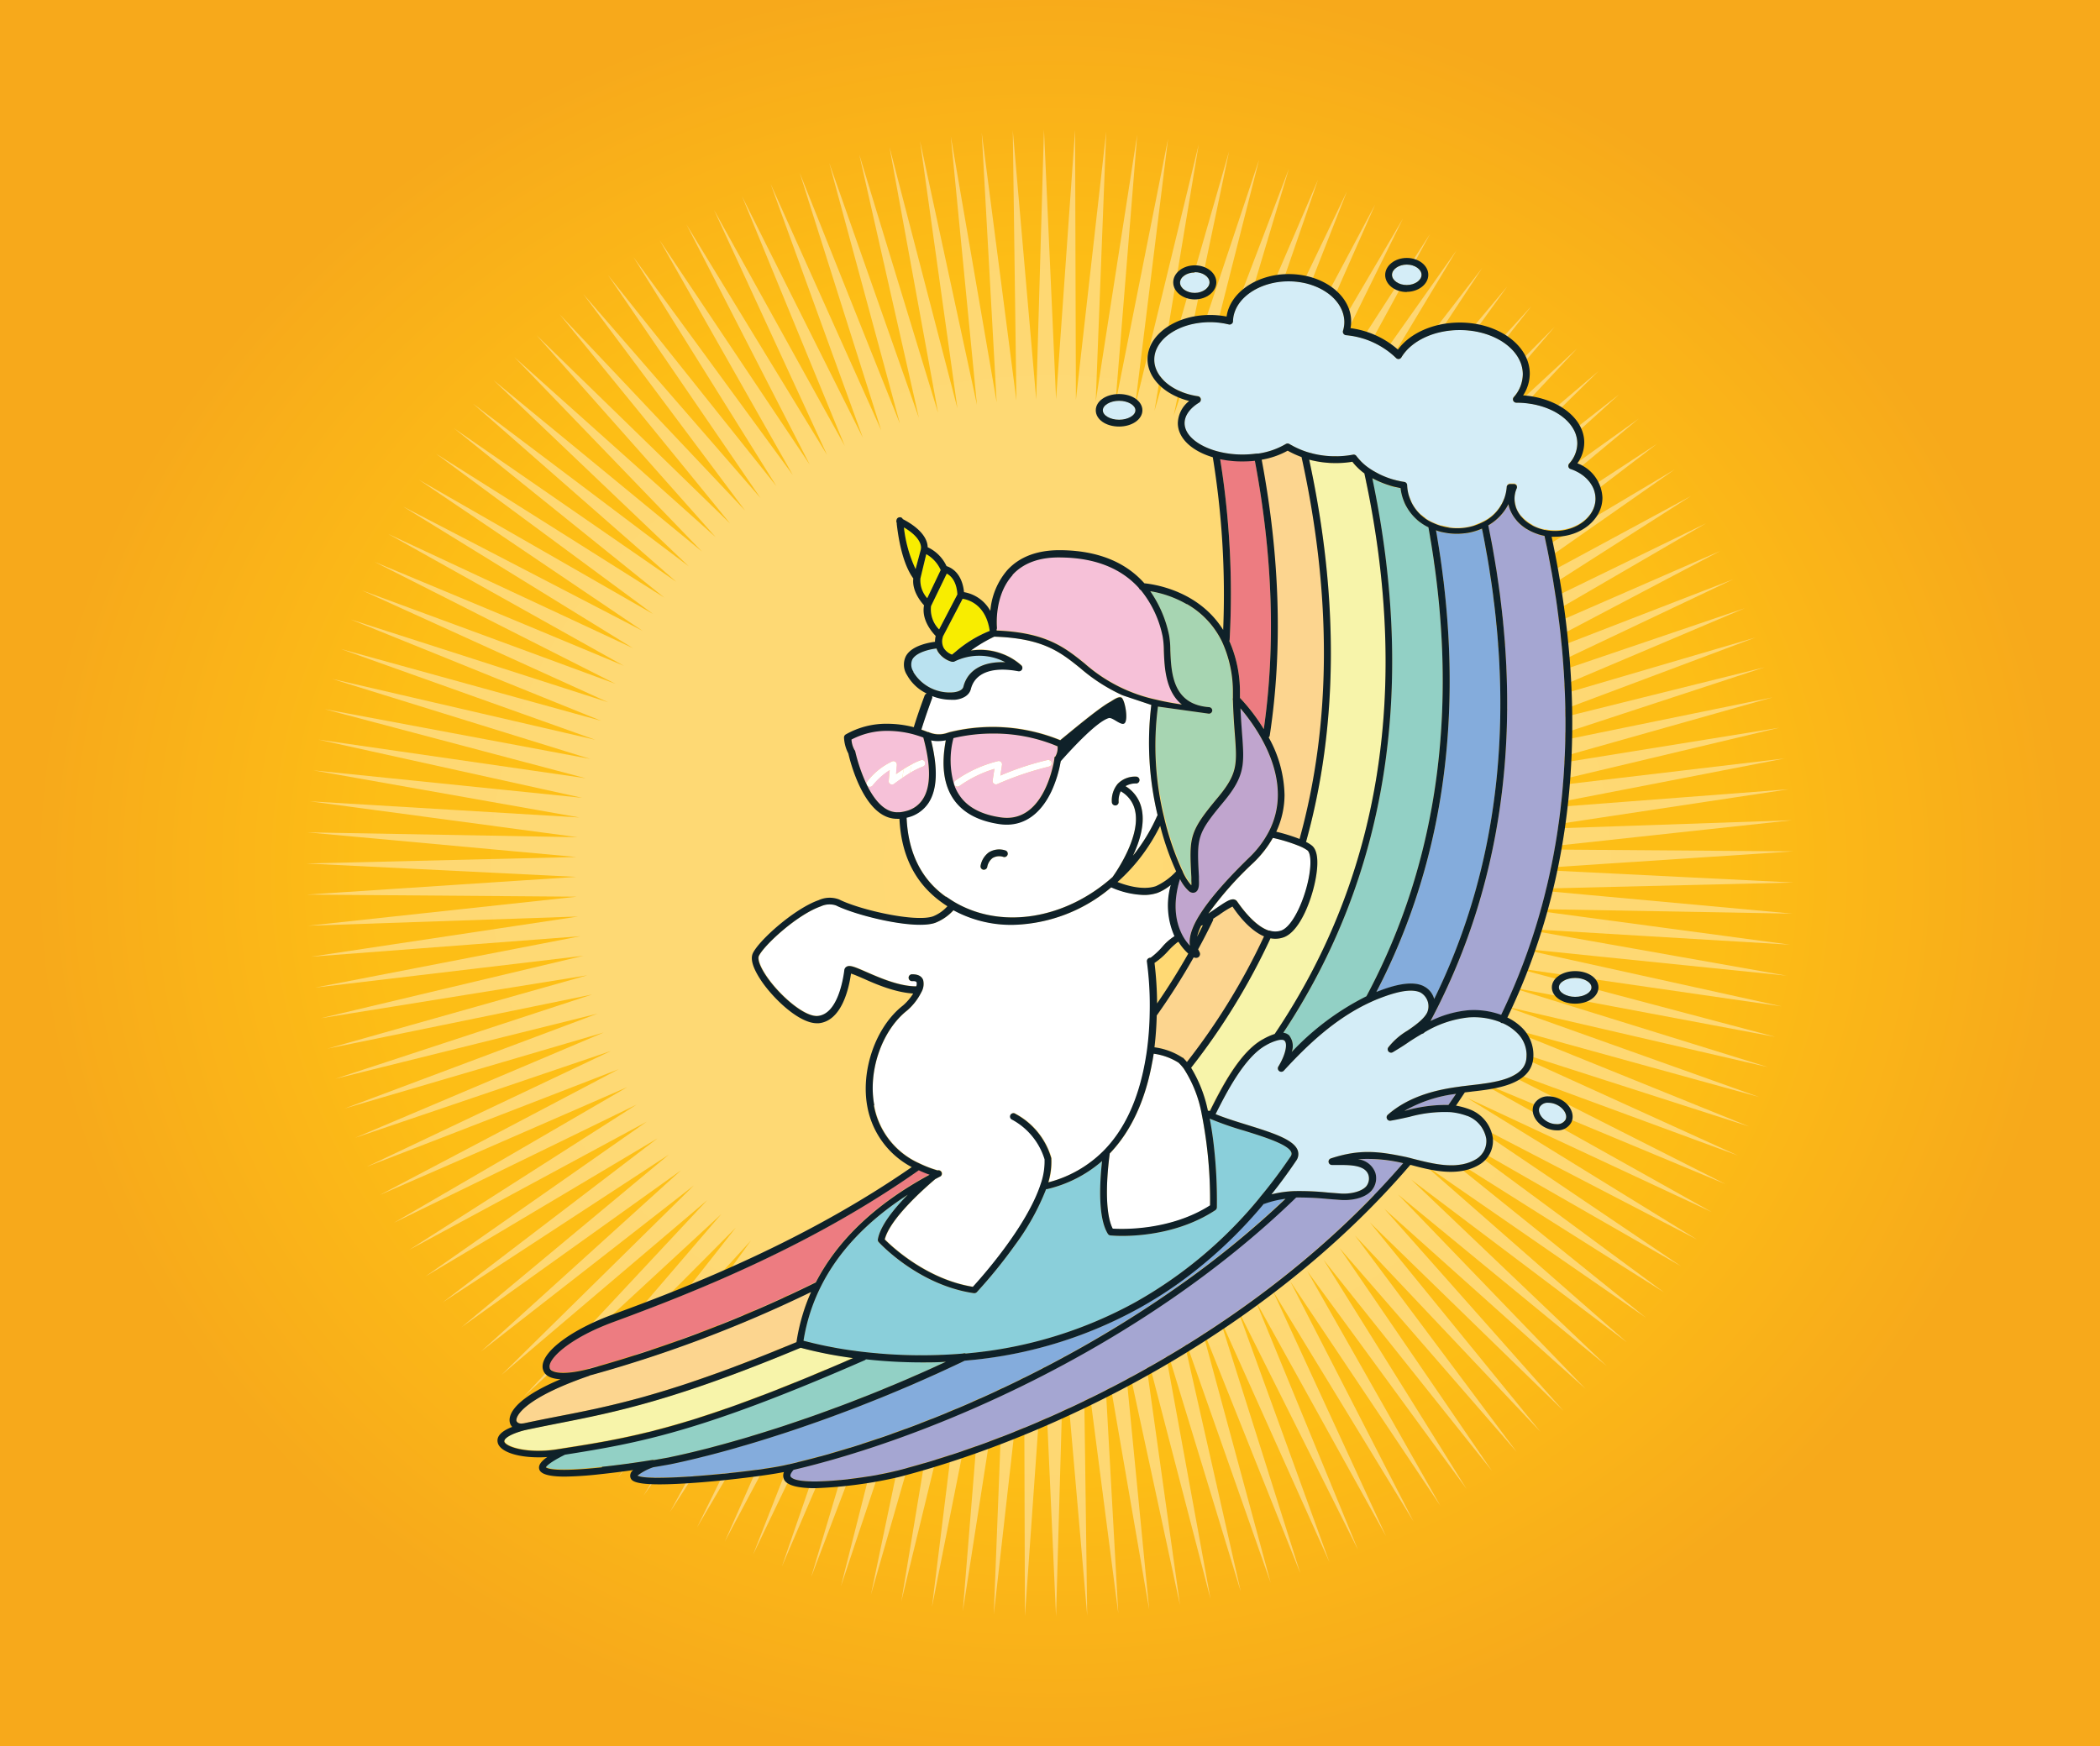 <svg xmlns:xlink="http://www.w3.org/1999/xlink" id="图层_1" data-name="图层 1" xmlns="http://www.w3.org/2000/svg"
     viewBox="0 0 360.35 299.67">
    <rect x="0" y="0" width="360.35" height="299.67" fill="#808080" stroke="none"/>
    <defs>
        <style>
            .cls-1{fill:none;}.cls-2{fill:url(#radial-gradient);}.cls-12,.cls-3{fill:#fff;}.cls-3{opacity:0.4;}.cls-4{fill:#84acdc;}.cls-5{fill:#a5a6d2;}.cls-6{fill:#fcd58f;}.cls-7{fill:#d4edf7;}.cls-8{fill:#ed7c81;}.cls-9{fill:#f7f4aa;}.cls-10{fill:#92d0c5;}.cls-11{fill:#8acfda;}.cls-13{fill:#c0a5ce;}.cls-14{fill:#a7d5b2;}.cls-15{fill:#f8ed00;}.cls-16{fill:#bae2f0;}.cls-17{fill:#f6c1d8;}.cls-18{fill:#0f2129;}.cls-19{clip-path:url(#clip-path);}
        </style>
        <radialGradient id="radial-gradient" cx="91.5" cy="424.63" r="133.47"
                        gradientTransform="translate(60.45 -342.96) scale(1.31 1.16)" gradientUnits="userSpaceOnUse">
            <stop offset="0" stop-color="#ffc119"/>
            <stop offset="0.66" stop-color="#fdbe16"/>
            <stop offset="1" stop-color="#f7a91b"/>
        </radialGradient>
        <clipPath id="clip-path" transform="translate(0.11 0.27)">
            <rect class="cls-1" x="85.27" y="43.99" width="189.59" height="211.17"/>
        </clipPath>
    </defs>
    <title>bespeaker</title>
    <rect class="cls-2" width="360.35" height="299.67"/>
    <polygon class="cls-3"
             points="181.22 68.53 184.48 22.3 184.62 68.64 189.82 22.59 188.02 68.9 195.14 23.11 191.4 69.3 200.43 23.84 194.76 69.84 205.69 24.8 198.1 70.52 210.9 25.98 201.4 71.34 216.06 27.38 204.67 72.3 221.16 28.99 207.9 73.39 226.18 30.81 211.07 74.62 231.13 32.84 214.2 75.98 235.98 35.08 217.26 77.47 240.74 37.51 220.26 79.09 245.39 40.15 223.18 80.83 249.92 42.98 226.04 82.69 254.34 45.99 228.81 84.67 258.62 49.19 231.49 86.76 262.77 52.56 234.09 88.97 266.77 56.1 236.59 91.28 270.62 59.81 238.99 93.69 274.31 63.68 241.29 96.2 277.83 67.7 243.49 98.81 281.19 71.86 245.57 101.51 284.36 76.16 247.53 104.29 287.36 80.58 249.38 107.15 290.16 85.13 251.11 110.08 292.78 89.8 252.71 113.09 295.19 94.56 254.19 116.16 297.4 99.43 255.53 119.29 299.41 104.38 256.74 122.47 301.21 109.42 257.82 125.7 302.8 114.52 258.76 128.97 304.17 119.69 259.57 132.28 305.32 124.9 260.24 135.62 306.26 130.17 260.76 138.99 306.97 135.46 261.14 142.37 307.46 140.78 261.38 145.77 307.73 146.12 261.49 149.17 307.77 151.47 261.44 152.58 307.59 156.81 261.25 155.98 307.19 162.14 260.93 159.37 306.56 167.45 260.46 162.74 305.71 172.72 259.85 166.09 304.64 177.96 259.09 169.41 303.36 183.15 258.2 172.7 301.85 188.28 257.18 175.95 300.14 193.34 256.02 179.15 298.21 198.32 254.72 182.3 296.07 203.22 253.3 185.39 293.74 208.03 251.75 188.43 291.2 212.74 250.07 191.39 288.47 217.33 248.26 194.28 285.55 221.81 246.34 197.09 282.44 226.16 244.31 199.82 279.16 230.37 242.16 202.46 275.7 234.44 239.9 205.01 272.07 238.37 237.54 207.46 268.28 242.14 235.07 209.81 264.34 245.75 232.51 212.06 260.25 249.19 229.86 214.2 256.02 252.46 227.12 216.22 251.65 255.54 224.3 218.13 247.16 258.44 221.4 219.92 242.56 261.15 218.43 221.58 237.84 263.67 215.39 223.12 233.02 265.98 212.29 224.53 228.11 268.09 209.14 225.81 223.12 270 205.93 226.96 218.05 271.69 202.68 227.97 212.91 273.17 199.39 228.84 207.72 274.43 196.06 229.58 202.48 275.48 192.71 230.17 197.2 276.3 189.33 230.63 191.89 276.9 185.94 230.94 186.56 277.28 182.54 231.11 181.21 277.44 179.13 231.14 175.87 277.37 175.73 231.02 170.53 277.07 172.33 230.77 165.21 276.56 168.95 230.37 159.92 275.82 165.59 229.83 154.66 274.86 162.25 229.15 149.45 273.69 158.95 228.32 144.29 272.29 155.68 227.37 139.19 270.68 152.45 226.27 134.17 268.86 149.28 225.05 129.22 266.83 146.15 223.69 124.37 264.59 143.09 222.2 119.61 262.15 140.09 220.58 114.96 259.52 137.17 218.84 110.43 256.69 134.31 216.98 106.01 253.68 131.54 215 101.73 250.48 128.86 212.91 97.58 247.11 126.26 210.7 93.58 243.56 123.76 208.39 89.73 239.85 121.36 205.98 86.04 235.99 119.06 203.46 82.52 231.97 116.86 200.86 79.16 227.81 114.78 198.16 75.99 223.51 112.82 195.38 72.99 219.08 110.97 192.52 70.19 214.53 109.24 189.58 67.58 209.87 107.64 186.58 65.16 205.1 106.16 183.51 62.95 200.24 104.82 180.38 60.94 195.28 103.61 177.2 59.14 190.25 102.53 173.97 57.55 185.15 101.58 170.69 56.18 179.98 100.78 167.39 55.03 174.76 100.11 164.04 54.09 169.5 99.59 160.68 53.38 164.2 99.21 157.3 52.89 158.88 98.97 153.9 52.62 153.54 98.87 150.5 52.58 148.2 98.91 147.09 52.76 142.86 99.1 143.69 53.16 137.53 99.42 140.3 53.79 132.22 99.89 136.93 54.64 126.94 100.5 133.57 55.71 121.71 101.26 130.25 56.99 116.52 102.14 126.97 58.5 111.39 103.17 123.72 60.21 106.33 104.33 120.52 62.14 101.34 105.63 117.37 64.28 96.44 107.05 114.27 66.61 91.64 108.61 111.24 69.15 86.93 110.28 108.28 71.88 82.34 112.08 105.39 74.8 77.86 114.01 102.58 77.91 73.51 116.04 99.85 81.19 69.3 118.19 97.2 84.65 65.22 120.45 94.66 88.28 61.3 122.81 92.2 92.07 57.53 125.28 89.85 96.01 53.92 127.84 87.61 100.1 50.48 130.49 85.47 104.33 47.21 133.23 83.44 108.7 44.13 136.05 81.54 113.19 41.22 138.95 79.75 117.79 38.52 141.92 78.08 122.51 36 144.96 76.54 127.33 33.69 148.06 75.13 132.24 31.57 151.21 73.85 137.23 29.67 154.42 72.71 142.3 27.98 157.67 71.7 147.44 26.5 160.96 70.82 152.63 25.23 164.29 70.09 157.87 24.19 167.64 69.49 163.15 23.37 171.02 69.04 168.46 22.77 174.41 68.73 173.79 22.39 177.81 68.56 179.14 22.23 181.22 68.53"/>
    <path class="cls-4"
          d="M220.46,205.42a163.46,163.46,0,0,1-18.37,15l-.23-.32a78.23,78.23,0,0,0,14.87-13.81l.1,0a16.73,16.73,0,0,1,3.63-.87Z"
          transform="translate(0.11 0.27)"/>
    <path class="cls-5" d="M249.74,187.47l-1.3,1.9a25.56,25.56,0,0,0-7,.88l-.6.14a23.62,23.62,0,0,1,8.86-2.92Z"
          transform="translate(0.11 0.27)"/>
    <path class="cls-5"
          d="M235.25,204.06a3.26,3.26,0,0,0,.63-3l0,0a3.57,3.57,0,0,0-3-2.35,25.89,25.89,0,0,1,7.77.68c-1.63,1.87-3.29,3.7-5,5.48l-.6-.57a1.45,1.45,0,0,0,.21-.22Z"
          transform="translate(0.11 0.27)"/>
    <path class="cls-6"
          d="M202.84,181.21a11.54,11.54,0,0,0-4.82-1.78c.23-1.92.35-3.77.39-5.48h0a.12.12,0,0,0,.05-.05,114.77,114.77,0,0,0,6.29-9.91,1,1,0,0,0,.41.09.67.67,0,0,0,.43-.14.68.68,0,0,0,.19-.8,3.53,3.53,0,0,0-.17-.33c0-.06-.07-.12-.1-.19q1.34-2.45,2.53-4.92a.55.55,0,0,0,.05-.33c.34-.22.66-.44,1-.65a17.6,17.6,0,0,1,2.32-1.45c1,1.51,3,4.09,5.41,5.12A111.68,111.68,0,0,1,203.56,182a9.25,9.25,0,0,0-.66-.72l-.06,0Z"
          transform="translate(0.11 0.27)"/>
    <path class="cls-7"
          d="M241.28,45.14c1.38,0,2.54.81,2.54,1.76s-1.16,1.75-2.54,1.75-2.53-.8-2.53-1.75,1.16-1.76,2.53-1.76Z"
          transform="translate(0.11 0.27)"/>
    <path class="cls-7"
          d="M204.91,46.44c1.38,0,2.53.8,2.53,1.75S206.29,50,204.91,50s-2.53-.8-2.53-1.76,1.16-1.75,2.53-1.75Z"
          transform="translate(0.11 0.27)"/>
    <path class="cls-7"
          d="M191.92,68.52c1.51,0,2.8.75,2.8,1.63s-1.29,1.62-2.8,1.62-2.79-.74-2.79-1.62,1.28-1.63,2.79-1.63Z"
          transform="translate(0.11 0.27)"/>
    <path class="cls-7"
          d="M273.69,85.21c0,3.05-3.12,5.53-6.95,5.53a9.39,9.39,0,0,1-1.19-.08c-3.27-.45-5.76-2.72-5.76-5.45a4.43,4.43,0,0,1,.36-1.73.61.61,0,0,0,0-.54.56.56,0,0,0-.47-.26l-.65,0h0a.58.58,0,0,0-.39.15.53.53,0,0,0-.19.41,7.25,7.25,0,0,1-4.12,6,9.69,9.69,0,0,1-8.38.17A7.36,7.36,0,0,1,241.35,83a.58.58,0,0,0-.49-.56,14.44,14.44,0,0,1-5.93-2.29A9.25,9.25,0,0,1,232.65,78a.58.58,0,0,0-.58-.24,16,16,0,0,1-3,.28,16.18,16.18,0,0,1-5.14-.82,15.07,15.07,0,0,1-2.79-1.29.61.61,0,0,0-.61,0,13,13,0,0,1-4.76,1.65.41.41,0,0,0-.19,0l-.13,0a18.1,18.1,0,0,1-2.36.16,16.74,16.74,0,0,1-4.29-.55c-3.31-.89-5.64-2.75-5.64-4.85,0-1.29.89-2.56,2.51-3.55a.59.59,0,0,0-.21-1.08c-4.35-.64-7.5-3.28-7.5-6.28,0-3.54,4.29-6.43,9.55-6.43a13.37,13.37,0,0,1,3.24.39.57.57,0,0,0,.49-.11.53.53,0,0,0,.23-.44c.08-3.78,4.36-6.85,9.55-6.85s9.55,3.12,9.55,7a5.09,5.09,0,0,1-.23,1.49.57.57,0,0,0,.08.49.59.59,0,0,0,.42.26,14.18,14.18,0,0,1,8.61,3.92.6.6,0,0,0,.48.17.61.61,0,0,0,.43-.28c1.7-2.85,5.63-4.69,10-4.69,6,0,10.84,3.41,10.84,7.6a6,6,0,0,1-1.55,3.91.59.59,0,0,0-.09.62.6.6,0,0,0,.54.34c5.76,0,10.45,3.12,10.45,7a5.25,5.25,0,0,1-1.4,3.46.62.62,0,0,0-.12.54.55.55,0,0,0,.38.39c2.59.87,4.26,2.87,4.26,5.09Z"
          transform="translate(0.11 0.27)"/>
    <path class="cls-7"
          d="M267,189.34c1.21.58,1.9,1.76,1.51,2.57a1.62,1.62,0,0,1-1.53.76,3.36,3.36,0,0,1-1.42-.34c-1.2-.58-1.89-1.76-1.5-2.57a1.61,1.61,0,0,1,1.52-.76,3.32,3.32,0,0,1,1.42.34Z"
          transform="translate(0.11 0.27)"/>
    <path class="cls-7"
          d="M270.18,167.57c1.52,0,2.8.74,2.8,1.62s-1.28,1.63-2.8,1.63-2.79-.75-2.79-1.63,1.28-1.62,2.79-1.62Z"
          transform="translate(0.11 0.27)"/>
    <path class="cls-8"
          d="M215.22,78.8c3.06,16.26,3.58,31.75,1.53,46.05a32,32,0,0,0-4.09-5.36c0-.31,0-.64,0-1a21.58,21.58,0,0,0-1.83-8.78h0a.43.43,0,0,0,.06-.22,145.57,145.57,0,0,0-1.63-31,18.2,18.2,0,0,0,3.85.39,21.08,21.08,0,0,0,2.13-.11Z"
          transform="translate(0.11 0.27)"/>
    <path class="cls-6"
          d="M223.23,78.18c5.23,23.8,5.11,45.85-.34,65.54a30.09,30.09,0,0,0-4-1.24,15.07,15.07,0,0,0,1.42-6.31,21.13,21.13,0,0,0-2.72-9.88.58.58,0,0,0,.19-.36c2.22-14.67,1.75-30.59-1.39-47.3a14,14,0,0,0,4.46-1.55,16.71,16.71,0,0,0,2.39,1.1Z"
          transform="translate(0.11 0.27)"/>
    <path class="cls-9"
          d="M216.52,178.1c-4,2.17-7.15,8.41-9.12,12.34l-.1-.06-.14,0a23.16,23.16,0,0,0-2.88-7.38,112.77,112.77,0,0,0,13.62-22.22,4.28,4.28,0,0,0,2.32-.19c2.84-1.08,4.94-6.82,5.52-10.55.3-1.86.41-4.26-.74-5.18a5.68,5.68,0,0,0-1-.62c5.49-19.73,5.68-41.8.54-65.61a17.65,17.65,0,0,0,4.56.59,17,17,0,0,0,2.85-.23,10.31,10.31,0,0,0,2.06,2h0c8,36.85,2.79,69.22-15.39,96.21a.05.05,0,0,0,0,0,10.71,10.71,0,0,0-2,.9Z"
          transform="translate(0.11 0.27)"/>
    <path class="cls-10"
          d="M234.37,170.75a45.4,45.4,0,0,0-12.82,9.57,2.93,2.93,0,0,0-.38-2.77,1.74,1.74,0,0,0-1.08-.53c17.75-26.82,22.88-58.83,15.27-95.18a16.09,16.09,0,0,0,4.85,1.7A8.51,8.51,0,0,0,245,90.23c5.43,30.06,1.84,57.14-10.64,80.49v0Z"
          transform="translate(0.11 0.27)"/>
    <path class="cls-4"
          d="M254.19,90.48c6.1,30.08,3.34,57.21-8.2,80.74a3.42,3.42,0,0,0-1.81-2.2c-2.35-1.16-6.13.22-8.11,1,12-23.1,15.42-49.74,10.23-79.23a10.86,10.86,0,0,0,7.89-.3Z"
          transform="translate(0.11 0.27)"/>
    <path class="cls-5"
          d="M264.92,91.74c6.61,30.65,4.1,58.3-7.44,82.21a13.73,13.73,0,0,0-5.67-.79,18.58,18.58,0,0,0-6.45,1.85c13.1-24.59,16.44-53.21,9.91-85.08a8.83,8.83,0,0,0,3.46-3.64c.52,2.68,3,4.84,6.19,5.45Z"
          transform="translate(0.11 0.27)"/>
    <path class="cls-7"
          d="M248.81,190.58a11.14,11.14,0,0,1,2.85.65,5.13,5.13,0,0,1,3.26,3.9,3.61,3.61,0,0,1-1.61,3.45c-3.18,2-7.33.93-11,0l-.41-.11-.64-.16c-4.78-1-8-1.42-13,.22a.58.58,0,0,0-.39.64.59.59,0,0,0,.58.49h.78c2.07,0,4.89-.09,5.48,1.72a2.13,2.13,0,0,1-.38,1.94c-.89,1-2.94,1.36-4.48,1.23l-2.18-.17a47.3,47.3,0,0,0-5.64-.24H222a18.9,18.9,0,0,0-3.93.56q2.19-2.74,4.22-5.75a1.93,1.93,0,0,0,.29-1.78c-.67-1.91-4.48-3.09-8.89-4.46-1.84-.57-3.73-1.16-5.21-1.78,1.9-3.8,5-9.8,8.61-11.8a8.12,8.12,0,0,1,2.17-.9c.71-.14,1,0,1.08.14.48.5.2,2.29-1.11,4.43a.59.59,0,0,0,.93.7c3.94-4.28,8.78-9,15-11.83.37-.17.75-.34,1.13-.49,1.75-.68,5.39-2.08,7.37-1.11a2.72,2.72,0,0,1,1.11,3.46c-.52,1-1.77,2-3.38,3.08a11.82,11.82,0,0,0-3.27,2.86.58.58,0,0,0,.79.82c.86-.52,1.66-1,2.44-1.54s1.71-1.11,2.56-1.61a.6.6,0,0,0,.42-.25,18.34,18.34,0,0,1,7.57-2.56,12.39,12.39,0,0,1,5.42.81l.16.13a.75.75,0,0,0,.26.05,8.1,8.1,0,0,1,2.51,1.71,5.28,5.28,0,0,1,1.55,4.44c-.43,3.47-5.69,4.06-9.52,4.5l-1.52.18-.54.08c-3.42.46-8.4,1.47-12.19,4.81a.57.57,0,0,0-.14.69.58.58,0,0,0,.62.33c1.1-.19,2.18-.43,3.22-.66a22.6,22.6,0,0,1,7.07-.81Z"
          transform="translate(0.11 0.27)"/>
    <path class="cls-8"
          d="M157.55,200.52c.59.28,1.21.53,1.85.76-9.25,5-15.78,11.22-19.52,18.48a222,222,0,0,1-38.64,14.77l-.61.16c-4,1-6.15.62-6.41-.2-.45-1.44,3.28-5.13,11.22-8,14.88-5.47,34.24-13.35,52.11-25.93Z"
          transform="translate(0.11 0.27)"/>
    <path class="cls-6"
          d="M139.07,221.45a33.26,33.26,0,0,0-2.51,8.6C115.13,239,105.08,241,95.36,242.88c-1.82.36-3.7.73-5.6,1.14h-.08c-.49.1-1,0-1.16-.41-.25-.89,1.5-4,12.4-7.76a.56.56,0,0,0,.17-.09l.46-.12a221.8,221.8,0,0,0,37.52-14.2Z"
          transform="translate(0.11 0.27)"/>
    <path class="cls-9"
          d="M146.32,232.76c-27.09,11.77-37.48,13.59-49.87,15.52l-1,.16c-5,.77-8.82-.43-9-1.38-.08-.37.79-1.19,3.49-1.89h0c1.9-.41,3.72-.77,5.63-1.15,9.82-1.93,20-3.94,41.72-13l0,0a69.34,69.34,0,0,0,9,1.77Z"
          transform="translate(0.11 0.27)"/>
    <path class="cls-10"
          d="M158.05,233.56c1.35,0,2.73,0,4.15-.11-18.8,8.75-36.68,14.18-47.46,16.4-.54.11-1.48.28-2.67.48a.51.51,0,0,0-.32,0l-.07,0c-2.31.38-5.44.83-8.49,1.15-7.93.85-9.38.22-9.63,0,.09-.18.59-.83,3.28-2.17h0c12.61-2,23.25-3.87,51.42-16.21a.6.6,0,0,0,.22-.16,87.46,87.46,0,0,0,9.57.53Z"
          transform="translate(0.11 0.27)"/>
    <path class="cls-4"
          d="M195.15,224.32a72.24,72.24,0,0,0,6.71-4.2l.23.32c-23,16.25-48.56,26.32-66.54,30.5l-1,.23c-5.14,1.15-23.09,2.92-25.26,1.8a9.25,9.25,0,0,1,2.73-1.45h0c1.32-.21,2.36-.4,3-.52,11.36-2.34,30.55-8.22,50.43-17.76l1.93-.19a74.3,74.3,0,0,0,27.81-8.72Z"
          transform="translate(0.11 0.27)"/>
    <path class="cls-5"
          d="M235,204.28l.6.57c-24.59,25.56-57.81,41.1-81.86,47.28-5.52,1.42-17.2,2.77-18.24,1-.13-.21.05-.63.5-1.15,23.44-5.49,59.55-20.86,86.25-46.74h0a49.77,49.77,0,0,1,5.32.24l2.19.17c1.65.14,3.95-.16,5.24-1.41Z"
          transform="translate(0.11 0.27)"/>
    <path class="cls-11"
          d="M221.47,197.55a.79.79,0,0,1-.16.74q-2.51,3.71-5.26,7a74.9,74.9,0,0,1-21.44,18,73.26,73.26,0,0,1-27.35,8.59l-1.66.17a.57.57,0,0,0-.46,0l0,0a86,86,0,0,1-17-.27,71.32,71.32,0,0,1-10.38-1.93,32,32,0,0,1,3-9.35c3-6,8-11.25,14.89-15.71-2.32,2.36-4.72,5.29-5.13,7.65a.55.55,0,0,0,.15.49c.27.3,6.87,7.38,16.32,8.76h.08a.6.6,0,0,0,.43-.18,85,85,0,0,0,6.6-8.15,41.31,41.31,0,0,0,5.29-9.53h.16A22,22,0,0,0,189,199c-.44,4-.7,9.78,1,12.5a.61.61,0,0,0,.44.27c.11,0,.85.08,2,.08,3.32,0,10.1-.54,16-4.42a.61.61,0,0,0,.26-.47,83.38,83.38,0,0,0-.51-10.48c-.19-1.71-.43-3.3-.72-4.76a53,53,0,0,0,5.88,2.06c3.41,1.06,7.65,2.38,8.13,3.74Z"
          transform="translate(0.11 0.27)"/>
    <path class="cls-12"
          d="M224.27,145.72c.39.32.72,1.58.32,4.09-.62,3.93-2.74,8.86-4.79,9.64a3.21,3.21,0,0,1-2.12,0c-2.44-.78-4.69-3.89-5.46-5a.86.86,0,0,0-.54-.36c-.64-.12-1.47.42-3.29,1.67l-1.12.77a58.77,58.77,0,0,1,7.73-8.73,18.85,18.85,0,0,0,3.33-4.25l.11,0A28.05,28.05,0,0,1,223,145a6.65,6.65,0,0,1,1.25.69Z"
          transform="translate(0.11 0.27)"/>
    <path class="cls-13"
          d="M212.72,121.31c2.08,2.44,6.44,8.34,6.41,14.86a13.63,13.63,0,0,1-1.59,6.37,17.11,17.11,0,0,1-3.36,4.41c-5,4.87-7.66,8.28-9,10.7-1.14,2.1-1.29,3.47-1.13,4.39a8.14,8.14,0,0,1-1.24-1.7c-1-1.86-1.92-5-.47-9.74a6.74,6.74,0,0,0,1.59,2.13,1.16,1.16,0,0,0,.65.23.93.93,0,0,0,.43-.11c.46-.26.64-.88.58-2l0-.66c-.36-6.73-.39-7.28,4.18-12.77,3.76-4.51,3.62-6.5,3.22-11.8-.09-1.21-.19-2.63-.27-4.31Z"
          transform="translate(0.11 0.27)"/>
    <path class="cls-12"
          d="M206.11,191.05a76.19,76.19,0,0,1,1.42,15.6c-6.81,4.36-15.05,4.11-16.7,4-1.11-2.12-1.3-6.87-.52-12.85v-.05c3.66-3.81,6.14-9.14,7.33-15.85.08-.44.15-.88.22-1.32a10.65,10.65,0,0,1,4.26,1.54,8.24,8.24,0,0,1,.89,1,21.41,21.41,0,0,1,3.1,7.88Z"
          transform="translate(0.11 0.27)"/>
    <path class="cls-12"
          d="M156.54,168.09c.23,0,.63,0,.7.22a1.12,1.12,0,0,1-.06.68c-3,0-6.39-1.52-8.65-2.5-2-.88-2.77-1.18-3.31-.87a.76.76,0,0,0-.38.58c-.22,1.76-1.2,7.54-4.55,7.87-2.18.22-6.28-3.25-8.59-6.49-1.47-2.07-1.75-3.33-1.54-3.79.83-1.79,6.51-7.08,10.64-8.53a3.53,3.53,0,0,1,2.6-.16c3.55,1.77,13.45,4.21,17,3a8.32,8.32,0,0,0,3.16-2.17,20.77,20.77,0,0,0,10.07,2.51,27.09,27.09,0,0,0,17-6.44,14.88,14.88,0,0,0,5.59,1.31,7.25,7.25,0,0,0,2.35-.36,8.21,8.21,0,0,0,2.29-1.37,12.9,12.9,0,0,0,.63,8.8,9.06,9.06,0,0,0-2.1,1.84,12.84,12.84,0,0,1-2,1.86.59.59,0,0,0-.44.15.58.58,0,0,0-.19.53,56.06,56.06,0,0,1,.48,8.84,54,54,0,0,1-.47,6.33c-.08.6-.18,1.21-.29,1.83-1.18,6.69-3.6,11.88-7.22,15.51a20.64,20.64,0,0,1-9.42,5.36,12.23,12.23,0,0,0,.51-4.07s0-.06,0-.08a12.54,12.54,0,0,0-6.14-7.6.58.58,0,1,0-.56,1,11.61,11.61,0,0,1,5.55,6.79,11.81,11.81,0,0,1-.7,4.34c-2.41,7.3-10.23,16.05-11.61,17.55-8-1.29-14-7-15.12-8.13.88-3.55,6.76-8.74,8.67-10.36l.93-.49a.58.58,0,0,0-.53-1h0a19.4,19.4,0,0,1-3.14-1.21,13.47,13.47,0,0,1-7.78-9.93c-1.11-5.88,1.33-12.88,5.67-16.27A10.13,10.13,0,0,0,158,170a2.81,2.81,0,0,0,.3-2.05c-.16-.46-.61-1-1.83-1a.59.59,0,1,0,0,1.17Z"
          transform="translate(0.11 0.27)"/>
    <path class="cls-12"
          d="M172.8,146.4a.59.59,0,0,0-.42-.71,3.37,3.37,0,0,0-2.81.34,3.63,3.63,0,0,0-1.42,2.32.58.58,0,0,0,.48.66h.09a.59.59,0,0,0,.58-.49,2.46,2.46,0,0,1,.92-1.52,2.24,2.24,0,0,1,1.87-.18.59.59,0,0,0,.71-.42ZM192.42,119l.25.1,4.78,1.6a53.4,53.4,0,0,0,1.08,18.93l-.09.14a30.06,30.06,0,0,1-3.2,5.57c-.3.42-.61.84-.94,1.23,1.13-2.4,2.07-5.39,1.5-8a6,6,0,0,0-2.78-3.93,3.46,3.46,0,0,1,1.89-.46.59.59,0,0,0,0-1.17,4.14,4.14,0,0,0-3.23,1.24,4.44,4.44,0,0,0-1,3.17.59.59,0,0,0,.58.53h.06a.57.57,0,0,0,.52-.63,3.68,3.68,0,0,1,.36-1.8,5,5,0,0,1,2.46,3.31c1,4.38-3.17,10.44-3.86,11.41-8,7.15-18.91,9.07-27.05,4.34-.53-.31-1-.64-1.55-1-4.23-3-6.48-7.55-6.75-13.58a6,6,0,0,0,3.75-2.52c1.51-2.28,1.66-5.89.45-10.76a5.06,5.06,0,0,0,1.18.13,6.81,6.81,0,0,0,1.35-.14c-.81,4.27-.36,7.67,1.33,10.12,1.57,2.29,4.2,3.72,7.82,4.26a8.35,8.35,0,0,0,1.31.1c3.24,0,5.88-2,7.64-5.67a20.69,20.69,0,0,0,1.62-5.22c2.08-2.35,6.25-6.83,8.24-7.4.69-.2,2.3,1.58,2.8.78s0-3.63-.54-4.22a.44.44,0,0,0-.15-.1l.16-.37Z"
          transform="translate(0.11 0.27)"/>
    <path class="cls-14"
          d="M204.45,151.64a8.82,8.82,0,0,1-1.49-2.37.45.45,0,0,0-.11-.23,48.66,48.66,0,0,1-3.11-9.19A51.62,51.62,0,0,1,198.59,121l8.74,1.22h0a.58.58,0,0,0,.58-.54v0a.58.58,0,0,0-.54-.58c-6.3-.47-6.5-5.88-6.66-9.82a14.67,14.67,0,0,0-.22-2.58,20.47,20.47,0,0,0-3.22-7.5,18.41,18.41,0,0,1,6.24,2.22,14.91,14.91,0,0,1,6,6.4,20.63,20.63,0,0,1,1.89,8.75c0,.35,0,.69,0,1a.5.5,0,0,0,0,.32c.07,2.37.21,4.26.33,5.83.39,5.23.5,6.82-3,11-4.87,5.84-4.82,6.72-4.46,13.58l0,.66a4,4,0,0,1,0,.73Z"
          transform="translate(0.11 0.27)"/>
    <path class="cls-15"
          d="M155.07,90.27c3.34,2,2.84,3.68,2.83,3.68a.19.19,0,0,1,0,.07L157,97.4a22.6,22.6,0,0,1-2-7.13Z"
          transform="translate(0.11 0.27)"/>
    <path class="cls-15" d="M161.36,97.54,159,102.4A4.58,4.58,0,0,1,157.83,99h0l1-4.16a5.89,5.89,0,0,1,2.48,2.73Z"
          transform="translate(0.11 0.27)"/>
    <path class="cls-15" d="M164.18,101.73l-3.13,6a4.89,4.89,0,0,1-1.39-4l.05-.11,2.65-5.47c1.62.85,1.8,3,1.82,3.58Z"
          transform="translate(0.11 0.27)"/>
    <path class="cls-15"
          d="M165.1,102.48c1,.15,4,1,4.65,5.5a20.83,20.83,0,0,0-5.86,3.56l-.64.52a2.8,2.8,0,0,1-1.4-1.11,2.41,2.41,0,0,1-.17-1.91l0-.07,3.39-6.49Z"
          transform="translate(0.11 0.27)"/>
    <path class="cls-16"
          d="M163.48,113.29h0l.09,0h0a9.6,9.6,0,0,1,8.82.08c-3.84-.16-6.47,1.33-7.2,4.22-.11.48-.74.83-1.66.94a7.3,7.3,0,0,1-6.93-3.48,2.18,2.18,0,0,1-.21-2.12c.69-1.28,3.17-1.79,4.15-1.89a3.87,3.87,0,0,0,.25.55,4.14,4.14,0,0,0,2.37,1.73l.1,0h.17Z"
          transform="translate(0.11 0.27)"/>
    <path class="cls-12"
          d="M192.42,119l-.16.37c-.52-.2-1.49.56-1.95.81-1.93,1.06-6.61,5-8.49,6.53a30.73,30.73,0,0,0-19-1.37h0l-.3.09h0a4.38,4.38,0,0,1-3.33-.12l-.06,0-.05,0h0c-.16-.07-.54-.22-1.09-.41q.8-2.56,1.83-5.34l0,0a.56.56,0,0,0,0-.44,8.8,8.8,0,0,0,3.19.64,7,7,0,0,0,.81,0c1.44-.17,2.41-.84,2.66-1.82.7-2.8,3.67-3.92,8.16-3.07a.6.6,0,0,0,.62-.3.59.59,0,0,0-.1-.69,10.16,10.16,0,0,0-3.32-2,10.55,10.55,0,0,0-5.35-.56A25,25,0,0,1,170.5,109c8.4.27,11.35,2.66,14.77,5.41a30.17,30.17,0,0,0,7.15,4.61Z"
          transform="translate(0.11 0.27)"/>
    <path class="cls-17"
          d="M199.6,111.29c.1,2.8.26,7,3.09,9.28-1.66-.24-3.15-.53-4.49-.85a27.22,27.22,0,0,1-12.2-6.2c-3.39-2.73-6.59-5.31-15.1-5.65a1.1,1.1,0,0,0,0-.18.59.59,0,0,0,.06-.32c0-.06-.54-5.46,2.68-9,1.89-2.08,4.73-3.1,8.42-3,6.46.09,10.62,2.29,13.29,5.25a.58.58,0,0,0,.31.34,18.3,18.3,0,0,1,3.76,8,15,15,0,0,1,.2,2.37Z"
          transform="translate(0.11 0.27)"/>
    <path class="cls-12" d="M180.31,130.63a.49.49,0,0,1,0,.34l-.37-.78a.56.56,0,0,1,.41.44Z"
          transform="translate(0.11 0.27)"/>
    <path class="cls-12"
          d="M179.86,131.31a52.9,52.9,0,0,0-8.84,3,.58.58,0,0,1-.58-.08.56.56,0,0,1-.22-.54l.31-2a20.62,20.62,0,0,0-6,2.94.66.66,0,0,1-.35.11.56.56,0,0,1-.46-.23.65.65,0,0,1-.09-.16.61.61,0,0,1,.2-.65,21.55,21.55,0,0,1,7.31-3.34.56.56,0,0,1,.52.14.6.6,0,0,1,.17.51l-.28,1.83a48.8,48.8,0,0,1,8.12-2.68.46.46,0,0,1,.26,0l.37.78a.57.57,0,0,1-.41.34Z"
          transform="translate(0.11 0.27)"/>
    <path class="cls-17"
          d="M179.86,131.31a52.9,52.9,0,0,0-8.84,3,.58.58,0,0,1-.58-.08.56.56,0,0,1-.22-.54l.31-2a20.62,20.62,0,0,0-6,2.94.66.66,0,0,1-.35.11.56.56,0,0,1-.46-.23.65.65,0,0,1-.09-.16.61.61,0,0,1,.2-.65,21.55,21.55,0,0,1,7.31-3.34.56.56,0,0,1,.52.14.6.6,0,0,1,.17.51l-.28,1.83a48.8,48.8,0,0,1,8.12-2.68.46.46,0,0,1,.26,0,.56.56,0,0,1,.41.44.49.49,0,0,1,0,.34.57.57,0,0,1-.41.34Zm1-3.7a28,28,0,0,0-10.55-2,29.36,29.36,0,0,0-6.85.78,14.83,14.83,0,0,0,.12,8,7.54,7.54,0,0,0,.92,1.84c1.38,2,3.75,3.28,7,3.76a7.49,7.49,0,0,0,1.14.09c5.12,0,7.15-5.81,7.84-8.65a13.25,13.25,0,0,0,.3-1.52l0-.22.17-.14a2.89,2.89,0,0,0,.38-1.71l-.53-.22Z"
          transform="translate(0.11 0.27)"/>
    <path class="cls-12"
          d="M158.64,130.56a.57.57,0,0,1-.36.73,13.05,13.05,0,0,0-2.25,1.12c.09-.49.18-1,.29-1.49a10,10,0,0,1,1.59-.72.56.56,0,0,1,.73.36Z"
          transform="translate(0.11 0.27)"/>
    <path class="cls-12"
          d="M156.32,130.92c-.11.5-.2,1-.29,1.49-.47.28-.92.58-1.31.85.07-.51.16-1,.26-1.56.42-.26.88-.54,1.34-.78Z"
          transform="translate(0.11 0.27)"/>
    <path class="cls-12"
          d="M153.8,131l-.14,1.59c.37-.26.83-.57,1.32-.88-.1.53-.19,1.05-.26,1.56-.81.54-1.39,1-1.4,1a.58.58,0,0,1-.63.05.55.55,0,0,1-.29-.55l.16-1.85a12.11,12.11,0,0,0-2.93,2.64.58.58,0,0,1-.46.22.63.63,0,0,1-.35-.11.68.68,0,0,1-.17-.21.59.59,0,0,1,.06-.6A11.56,11.56,0,0,1,153,130.4a.58.58,0,0,1,.55.08.57.57,0,0,1,.23.51Z"
          transform="translate(0.11 0.27)"/>
    <path class="cls-17"
          d="M158.33,126.29c-.17-.07-.44-.17-.79-.28s-.69-.22-1.11-.33a17.47,17.47,0,0,0-4.21-.54,13.05,13.05,0,0,0-6.22,1.49,4.2,4.2,0,0,0,.51,1.78.57.57,0,0,1,.14.28,29,29,0,0,0,1.8,5.33l.2.42a.59.59,0,0,1,.06-.6A11.56,11.56,0,0,1,153,130.4a.58.58,0,0,1,.55.08.57.57,0,0,1,.23.51l-.14,1.59c.37-.26.83-.57,1.32-.88s.88-.54,1.34-.78a10,10,0,0,1,1.59-.72.56.56,0,0,1,.73.36.57.57,0,0,1-.36.73,13.05,13.05,0,0,0-2.25,1.12c-.47.28-.92.58-1.31.85-.81.54-1.39,1-1.4,1a.58.58,0,0,1-.63.05.55.55,0,0,1-.29-.55l.16-1.85a12.11,12.11,0,0,0-2.93,2.64.58.58,0,0,1-.46.22.63.63,0,0,1-.35-.11.68.68,0,0,1-.17-.21c1.1,2.22,2.84,4.67,5.21,4.67h0l.41,0h.07a7.14,7.14,0,0,0,1.1-.22,4.72,4.72,0,0,0,2.79-2c1.4-2.11,1.43-5.67.1-10.59Z"
          transform="translate(0.11 0.27)"/>
    <path class="cls-18"
          d="M270.18,170.82c-1.51,0-2.79-.75-2.79-1.63s1.28-1.62,2.79-1.62,2.8.74,2.8,1.62-1.28,1.63-2.8,1.63Zm0-4.42c-2.22,0-4,1.23-4,2.79s1.74,2.8,4,2.8,4-1.23,4-2.8-1.74-2.79-4-2.79Z"
          transform="translate(0.11 0.27)"/>
    <g class="cls-19">
        <path class="cls-18"
              d="M268.53,191.91a1.62,1.62,0,0,1-1.53.76,3.36,3.36,0,0,1-1.42-.34c-1.2-.58-1.89-1.76-1.5-2.57a1.61,1.61,0,0,1,1.52-.76,3.32,3.32,0,0,1,1.42.34c1.21.58,1.9,1.76,1.51,2.57Zm-1-3.56a4.45,4.45,0,0,0-1.9-.45,2.68,2.68,0,0,0-2.52,1.38c-.66,1.37.25,3.18,2,4a4.48,4.48,0,0,0,1.9.45,2.66,2.66,0,0,0,2.52-1.38c.66-1.37-.24-3.18-2-4Z"
              transform="translate(0.11 0.27)"/>
        <path class="cls-18"
              d="M241.48,190.25l-.6.14a23.62,23.62,0,0,1,8.86-2.92l-1.3,1.9a25.56,25.56,0,0,0-7,.88Zm10.18,1a5.13,5.13,0,0,1,3.26,3.9,3.61,3.61,0,0,1-1.61,3.45c-3.18,2-7.33.93-11,0l-.41-.11-.64-.16c-4.78-1-8-1.42-13,.22a.58.58,0,0,0-.39.64.59.59,0,0,0,.58.49h.78c2.07,0,4.89-.09,5.48,1.72a2.13,2.13,0,0,1-.38,1.94c-.89,1-2.94,1.36-4.48,1.23l-2.18-.17a47.3,47.3,0,0,0-5.64-.24H222a18.9,18.9,0,0,0-3.93.56q2.19-2.74,4.22-5.75a1.93,1.93,0,0,0,.29-1.78c-.67-1.91-4.48-3.09-8.89-4.46-1.84-.57-3.73-1.16-5.21-1.78,1.9-3.8,5-9.8,8.61-11.8a8.12,8.12,0,0,1,2.17-.9c.71-.14,1,0,1.08.14.48.5.2,2.29-1.11,4.43a.59.59,0,0,0,.93.7c3.94-4.28,8.78-9,15-11.83.37-.17.75-.34,1.13-.49,1.75-.68,5.39-2.08,7.37-1.11a2.72,2.72,0,0,1,1.11,3.46c-.52,1-1.77,2-3.38,3.08a11.82,11.82,0,0,0-3.27,2.86.58.58,0,0,0,.79.82c.86-.52,1.66-1,2.44-1.54s1.71-1.11,2.56-1.61a.6.6,0,0,0,.42-.25,18.34,18.34,0,0,1,7.57-2.56,12.39,12.39,0,0,1,5.42.81l.16.13a.75.75,0,0,0,.26.05,8.1,8.1,0,0,1,2.51,1.71,5.28,5.28,0,0,1,1.55,4.44c-.43,3.47-5.69,4.06-9.52,4.5l-1.52.18-.54.08c-3.42.46-8.4,1.47-12.19,4.81a.57.57,0,0,0-.14.69.58.58,0,0,0,.62.33c1.1-.19,2.18-.43,3.22-.66a22.6,22.6,0,0,1,7.07-.81,11.14,11.14,0,0,1,2.85.65Zm-16,13.62c-24.59,25.56-57.81,41.1-81.86,47.28-5.52,1.42-17.2,2.77-18.24,1-.13-.21.05-.63.5-1.15,23.44-5.49,59.55-20.86,86.25-46.74h0a49.77,49.77,0,0,1,5.32.24l2.19.17c1.65.14,3.95-.16,5.24-1.41a1.45,1.45,0,0,0,.21-.22,3.26,3.26,0,0,0,.63-3l0,0a3.57,3.57,0,0,0-3-2.35,25.89,25.89,0,0,1,7.77.68c-1.63,1.87-3.29,3.7-5,5.48ZM109.27,253a9.25,9.25,0,0,1,2.73-1.45h0c1.32-.21,2.36-.4,3-.52,11.36-2.34,30.55-8.22,50.43-17.76l1.93-.19a74.3,74.3,0,0,0,27.81-8.72,72.24,72.24,0,0,0,6.71-4.2,78.23,78.23,0,0,0,14.87-13.81l.1,0a16.73,16.73,0,0,1,3.63-.87,163.46,163.46,0,0,1-18.37,15c-23,16.25-48.56,26.32-66.54,30.5l-1,.23c-5.14,1.15-23.09,2.92-25.26,1.8Zm-6.08-1.43c-7.93.85-9.38.22-9.63,0,.09-.18.59-.83,3.28-2.17h0c12.61-2,23.25-3.87,51.42-16.21a.6.6,0,0,0,.22-.16,87.46,87.46,0,0,0,9.57.53c1.35,0,2.73,0,4.15-.11-18.8,8.75-36.68,14.18-47.46,16.4-.54.11-1.48.28-2.67.48a.51.51,0,0,0-.32,0l-.07,0c-2.31.38-5.44.83-8.49,1.15Zm-16.75-4.48c-.08-.37.79-1.19,3.49-1.89h0c1.9-.41,3.72-.77,5.63-1.15,9.82-1.93,20-3.94,41.72-13l0,0a69.34,69.34,0,0,0,9,1.77c-27.09,11.77-37.48,13.59-49.87,15.52l-1,.16c-5,.77-8.82-.43-9-1.38Zm2.08-3.44c-.25-.89,1.5-4,12.4-7.76a.56.56,0,0,0,.17-.09l.46-.12a221.8,221.8,0,0,0,37.52-14.2,33.26,33.26,0,0,0-2.51,8.6C115.13,239,105.08,241,95.36,242.88c-1.82.36-3.7.73-5.6,1.14h-.08c-.49.1-1,0-1.16-.41Zm5.7-9.13c-.45-1.44,3.28-5.13,11.22-8,14.88-5.47,34.24-13.35,52.11-25.93.59.28,1.21.53,1.85.76-9.25,5-15.78,11.22-19.52,18.48a222,222,0,0,1-38.64,14.77l-.61.16c-4,1-6.15.62-6.41-.2Zm55.69-45.12c-1.11-5.88,1.33-12.88,5.67-16.27A10.13,10.13,0,0,0,158,170a2.81,2.81,0,0,0,.3-2.05c-.16-.46-.61-1-1.83-1a.59.59,0,1,0,0,1.17c.23,0,.63,0,.7.22a1.12,1.12,0,0,1-.06.68c-3,0-6.39-1.52-8.65-2.5-2-.88-2.77-1.18-3.31-.87a.76.76,0,0,0-.38.58c-.22,1.76-1.2,7.54-4.55,7.87-2.18.22-6.28-3.25-8.59-6.49-1.47-2.07-1.75-3.33-1.54-3.79.83-1.79,6.51-7.08,10.64-8.53a3.53,3.53,0,0,1,2.6-.16c3.55,1.77,13.45,4.21,17,3a8.32,8.32,0,0,0,3.16-2.17,20.77,20.77,0,0,0,10.07,2.51,27.09,27.09,0,0,0,17-6.44,14.88,14.88,0,0,0,5.59,1.31,7.25,7.25,0,0,0,2.35-.36,8.21,8.21,0,0,0,2.29-1.37,12.9,12.9,0,0,0,.63,8.8,9.06,9.06,0,0,0-2.1,1.84,12.84,12.84,0,0,1-2,1.86.59.59,0,0,0-.44.15.58.58,0,0,0-.19.53,56.06,56.06,0,0,1,.48,8.84,54,54,0,0,1-.47,6.33c-.08.6-.18,1.21-.29,1.83-1.18,6.69-3.6,11.88-7.22,15.51a20.64,20.64,0,0,1-9.42,5.36,12.23,12.23,0,0,0,.51-4.07s0-.06,0-.08a12.54,12.54,0,0,0-6.14-7.6.58.58,0,1,0-.56,1,11.61,11.61,0,0,1,5.55,6.79,11.81,11.81,0,0,1-.7,4.34c-2.41,7.3-10.23,16.05-11.61,17.55-8-1.29-14-7-15.12-8.13.88-3.55,6.76-8.74,8.67-10.36l.93-.49a.58.58,0,0,0-.53-1h0a19.4,19.4,0,0,1-3.14-1.21,13.47,13.47,0,0,1-7.78-9.93Zm12.3-35.74c-4.23-3-6.48-7.55-6.75-13.58a6,6,0,0,0,3.75-2.52c1.51-2.28,1.66-5.89.45-10.76a5.06,5.06,0,0,0,1.18.13,6.81,6.81,0,0,0,1.35-.14c-.81,4.27-.36,7.67,1.33,10.12,1.57,2.29,4.2,3.72,7.82,4.26a8.35,8.35,0,0,0,1.31.1c3.24,0,5.88-2,7.64-5.67a20.69,20.69,0,0,0,1.62-5.22c2.08-2.35,6.25-6.83,8.24-7.4.69-.2,2.3,1.58,2.8.78s0-3.63-.54-4.22a.44.44,0,0,0-.15-.1c-.52-.2-1.49.56-1.95.81-1.93,1.06-6.61,5-8.49,6.53a30.73,30.73,0,0,0-19-1.37h0l-.3.09h0a4.38,4.38,0,0,1-3.33-.12l-.06,0-.05,0h0c-.16-.07-.54-.22-1.09-.41q.8-2.56,1.83-5.34l0,0a.56.56,0,0,0,0-.44,8.8,8.8,0,0,0,3.19.64,7,7,0,0,0,.81,0c1.44-.17,2.41-.84,2.66-1.82.7-2.8,3.67-3.92,8.16-3.07a.6.6,0,0,0,.62-.3.59.59,0,0,0-.1-.69,10.16,10.16,0,0,0-3.32-2,10.55,10.55,0,0,0-5.35-.56A25,25,0,0,1,170.5,109c8.4.27,11.35,2.66,14.77,5.41a30.17,30.17,0,0,0,7.15,4.61l.25.1,4.78,1.6a53.4,53.4,0,0,0,1.08,18.93l-.09.14a30.06,30.06,0,0,1-3.2,5.57c-.3.42-.61.84-.94,1.23,1.13-2.4,2.07-5.39,1.5-8a6,6,0,0,0-2.78-3.93,3.46,3.46,0,0,1,1.89-.46.59.59,0,0,0,0-1.17,4.14,4.14,0,0,0-3.23,1.24,4.44,4.44,0,0,0-1,3.17.59.59,0,0,0,.58.53h.06a.57.57,0,0,0,.52-.63,3.68,3.68,0,0,1,.36-1.8,5,5,0,0,1,2.46,3.31c1,4.38-3.17,10.44-3.86,11.41-8,7.15-18.91,9.07-27.05,4.34-.53-.31-1-.64-1.55-1Zm19.16-25.8a2.89,2.89,0,0,1-.38,1.71l-.17.14,0,.22a13.25,13.25,0,0,1-.3,1.52c-.69,2.84-2.72,8.65-7.84,8.65a7.49,7.49,0,0,1-1.14-.09c-3.28-.48-5.65-1.75-7-3.76a7.54,7.54,0,0,1-.92-1.84,14.83,14.83,0,0,1-.12-8,29.36,29.36,0,0,1,6.85-.78,28,28,0,0,1,10.55,2l.53.22Zm-27.51,11.28h0c-2.37,0-4.11-2.45-5.21-4.67l-.2-.42a29,29,0,0,1-1.8-5.33.57.57,0,0,0-.14-.28,4.2,4.2,0,0,1-.51-1.78,13.05,13.05,0,0,1,6.22-1.49,17.47,17.47,0,0,1,4.21.54c.42.11.8.23,1.11.33s.62.21.79.28c1.33,4.92,1.3,8.48-.1,10.59a4.72,4.72,0,0,1-2.79,2,7.14,7.14,0,0,1-1.1.22h-.07l-.41,0Zm2.79-24.1a2.18,2.18,0,0,1-.21-2.12c.69-1.28,3.17-1.79,4.15-1.89a3.87,3.87,0,0,0,.25.55,4.14,4.14,0,0,0,2.37,1.73l.1,0h.18l.09,0h0a9.6,9.6,0,0,1,8.82.08c-3.84-.16-6.47,1.33-7.2,4.22-.11.48-.74.83-1.66.94a7.3,7.3,0,0,1-6.93-3.48Zm3-11.28.05-.11,2.65-5.47c1.62.85,1.8,3,1.82,3.58l-3.13,6a4.89,4.89,0,0,1-1.39-4ZM157.83,99h0l1-4.16a5.89,5.89,0,0,1,2.48,2.73L159,102.4A4.58,4.58,0,0,1,157.83,99Zm-2.76-8.71c3.34,2,2.84,3.68,2.83,3.68a.19.19,0,0,1,0,.07L157,97.4a22.6,22.6,0,0,1-2-7.13ZM169.75,108a20.83,20.83,0,0,0-5.86,3.56l-.64.52a2.8,2.8,0,0,1-1.4-1.11,2.41,2.41,0,0,1-.17-1.91l0-.07,3.39-6.49c1,.15,4,1,4.65,5.5Zm3.87-9.59c1.89-2.08,4.73-3.1,8.42-3,6.46.09,10.62,2.29,13.29,5.25a.58.58,0,0,0,.31.34,18.3,18.3,0,0,1,3.76,8,15,15,0,0,1,.2,2.37c.1,2.8.26,7,3.09,9.28-1.66-.24-3.15-.53-4.49-.85a27.22,27.22,0,0,1-12.2-6.2c-3.39-2.73-6.59-5.31-15.1-5.65a1.1,1.1,0,0,0,0-.18.59.59,0,0,0,.06-.32c0-.06-.54-5.46,2.68-9Zm29.94,5a14.91,14.91,0,0,1,6,6.4,20.63,20.63,0,0,1,1.89,8.75c0,.35,0,.69,0,1a.5.5,0,0,0,0,.32c.07,2.37.21,4.26.33,5.83.39,5.23.5,6.82-3,11-4.87,5.84-4.82,6.72-4.46,13.58l0,.66a4,4,0,0,1,0,.73,8.82,8.82,0,0,1-1.49-2.37.45.45,0,0,0-.11-.23,48.66,48.66,0,0,1-3.11-9.19A51.62,51.62,0,0,1,198.59,121l8.74,1.22h0a.58.58,0,0,0,.58-.54v0a.58.58,0,0,0-.54-.58c-6.3-.47-6.5-5.88-6.66-9.82a14.67,14.67,0,0,0-.22-2.58,20.47,20.47,0,0,0-3.22-7.5,18.41,18.41,0,0,1,6.24,2.22Zm5.68-24.87a18.2,18.2,0,0,0,3.85.39,21.08,21.08,0,0,0,2.13-.11c3.06,16.26,3.58,31.75,1.53,46.05a32,32,0,0,0-4.09-5.36c0-.31,0-.64,0-1a21.58,21.58,0,0,0-1.83-8.78h0a.43.43,0,0,0,.06-.22,145.57,145.57,0,0,0-1.63-31Zm-6.08-6.17c0-1.29.89-2.56,2.51-3.55a.59.59,0,0,0-.21-1.08c-4.35-.64-7.5-3.28-7.5-6.28,0-3.54,4.29-6.43,9.55-6.43a13.37,13.37,0,0,1,3.24.39.57.57,0,0,0,.49-.11.53.53,0,0,0,.23-.44c.08-3.78,4.36-6.85,9.55-6.85s9.55,3.12,9.55,7a5.09,5.09,0,0,1-.23,1.49.57.57,0,0,0,.08.49.59.59,0,0,0,.42.26,14.18,14.18,0,0,1,8.61,3.92.6.6,0,0,0,.48.17.61.61,0,0,0,.43-.28c1.7-2.85,5.63-4.69,10-4.69,6,0,10.84,3.41,10.84,7.6a6,6,0,0,1-1.55,3.91.59.59,0,0,0-.09.62.6.6,0,0,0,.54.34c5.76,0,10.45,3.12,10.45,7a5.25,5.25,0,0,1-1.4,3.46.62.62,0,0,0-.12.54.55.55,0,0,0,.38.39c2.59.87,4.26,2.87,4.26,5.09,0,3.05-3.12,5.53-6.95,5.53a9.39,9.39,0,0,1-1.19-.08c-3.27-.45-5.76-2.72-5.76-5.45a4.43,4.43,0,0,1,.36-1.73.61.61,0,0,0,0-.54.56.56,0,0,0-.47-.26l-.65,0h0a.58.58,0,0,0-.39.15.53.53,0,0,0-.19.41,7.25,7.25,0,0,1-4.12,6,9.69,9.69,0,0,1-8.38.17A7.36,7.36,0,0,1,241.35,83a.58.58,0,0,0-.49-.56,14.44,14.44,0,0,1-5.93-2.29A9.25,9.25,0,0,1,232.65,78a.58.58,0,0,0-.58-.24,16,16,0,0,1-3,.28,16.18,16.18,0,0,1-5.14-.82,15.07,15.07,0,0,1-2.79-1.29.61.61,0,0,0-.61,0,13,13,0,0,1-4.76,1.65.41.41,0,0,0-.19,0l-.13,0a18.1,18.1,0,0,1-2.36.16,16.74,16.74,0,0,1-4.29-.55c-3.31-.89-5.64-2.75-5.64-4.85Zm4.14,118-.14,0a23.16,23.16,0,0,0-2.88-7.38,112.77,112.77,0,0,0,13.62-22.22,4.28,4.28,0,0,0,2.32-.19c2.84-1.08,4.94-6.82,5.52-10.55.3-1.86.41-4.26-.74-5.18a5.68,5.68,0,0,0-1-.62c5.49-19.73,5.68-41.8.54-65.61a17.65,17.65,0,0,0,4.56.59,17,17,0,0,0,2.85-.23,10.31,10.31,0,0,0,2.06,2h0c8,36.85,2.79,69.22-15.39,96.21a.05.05,0,0,0,0,0,10.71,10.71,0,0,0-2,.9c-4,2.17-7.15,8.41-9.12,12.34l-.1-.06Zm-9.66-8.47c.08-.44.15-.88.22-1.32a10.65,10.65,0,0,1,4.26,1.54,8.24,8.24,0,0,1,.89,1,21.41,21.41,0,0,1,3.1,7.88,76.19,76.19,0,0,1,1.42,15.6c-6.81,4.36-15.05,4.11-16.7,4-1.11-2.12-1.3-6.87-.52-12.85v-.05c3.66-3.81,6.14-9.14,7.33-15.85Zm20-22.44c-2.44-.78-4.69-3.89-5.46-5a.86.86,0,0,0-.54-.36c-.64-.12-1.47.42-3.29,1.67l-1.12.77a58.77,58.77,0,0,1,7.73-8.73,18.85,18.85,0,0,0,3.33-4.25l.11,0A28.05,28.05,0,0,1,223,145a6.65,6.65,0,0,1,1.25.69c.39.32.72,1.58.32,4.09-.62,3.93-2.74,8.86-4.79,9.64a3.21,3.21,0,0,1-2.12,0ZM206,158.59a.59.59,0,0,0,.31-.09h0c-.32.66-.66,1.31-1,2a8.34,8.34,0,0,1,.69-1.88Zm-3.13,22.67-.06,0a11.54,11.54,0,0,0-4.82-1.78c.23-1.92.35-3.77.39-5.48h0a.12.12,0,0,0,.05-.05,114.77,114.77,0,0,0,6.29-9.91,1,1,0,0,0,.41.09.67.67,0,0,0,.43-.14.68.68,0,0,0,.19-.8,3.53,3.53,0,0,0-.17-.33c0-.06-.07-.12-.1-.19q1.34-2.45,2.53-4.92a.55.55,0,0,0,.05-.33c.34-.22.66-.44,1-.65a17.6,17.6,0,0,1,2.32-1.45c1,1.51,3,4.09,5.41,5.12A111.68,111.68,0,0,1,203.56,182a9.25,9.25,0,0,0-.66-.72ZM223.23,78.18c5.23,23.8,5.11,45.85-.34,65.54a30.09,30.09,0,0,0-4-1.24,15.07,15.07,0,0,0,1.42-6.31,21.13,21.13,0,0,0-2.72-9.88.58.58,0,0,0,.19-.36c2.22-14.67,1.75-30.59-1.39-47.3a14,14,0,0,0,4.46-1.55,16.71,16.71,0,0,0,2.39,1.1ZM202.37,150.6a6.74,6.74,0,0,0,1.59,2.13,1.16,1.16,0,0,0,.65.23.93.93,0,0,0,.43-.11c.46-.26.64-.88.58-2l0-.66c-.36-6.73-.39-7.28,4.18-12.77,3.76-4.51,3.62-6.5,3.22-11.8-.09-1.21-.19-2.63-.27-4.31,2.08,2.44,6.44,8.34,6.41,14.86a13.63,13.63,0,0,1-1.59,6.37,17.11,17.11,0,0,1-3.36,4.41c-5,4.87-7.66,8.28-9,10.7-1.14,2.1-1.29,3.47-1.13,4.39a8.14,8.14,0,0,1-1.24-1.7c-1-1.86-1.92-5-.47-9.74Zm-10.69.48a30.67,30.67,0,0,0,4.51-5,32.53,32.53,0,0,0,2.78-4.62,47.09,47.09,0,0,0,2.74,7.83,11.13,11.13,0,0,1-3.47,2.53c-2.27.77-5.2-.16-6.57-.7v0ZM198,165a12.37,12.37,0,0,0,2.29-2,12.93,12.93,0,0,1,1.72-1.6l.12,0a9.27,9.27,0,0,0,1.66,2c-1.65,2.91-3.43,5.77-5.35,8.55A60.37,60.37,0,0,0,198,165Zm18.06,40.28a74.9,74.9,0,0,1-21.44,18,73.26,73.26,0,0,1-27.35,8.59l-1.66.17a.57.57,0,0,0-.46,0l0,0a86,86,0,0,1-17-.27,71.32,71.32,0,0,1-10.38-1.93,32,32,0,0,1,3-9.35c3-6,8-11.25,14.89-15.71-2.32,2.36-4.72,5.29-5.13,7.65a.55.55,0,0,0,.15.49c.27.3,6.87,7.38,16.32,8.76h.08a.6.6,0,0,0,.43-.18,85,85,0,0,0,6.6-8.15,41.31,41.31,0,0,0,5.29-9.53h.16A22,22,0,0,0,189,199c-.44,4-.7,9.78,1,12.5a.61.61,0,0,0,.44.27c.11,0,.85.08,2,.08,3.32,0,10.1-.54,16-4.42a.61.61,0,0,0,.26-.47,83.38,83.38,0,0,0-.51-10.48c-.19-1.71-.43-3.3-.72-4.76a53,53,0,0,0,5.88,2.06c3.41,1.06,7.65,2.38,8.13,3.74a.79.79,0,0,1-.16.74q-2.51,3.71-5.26,7Zm5.12-27.77a1.74,1.74,0,0,0-1.08-.53c17.75-26.82,22.88-58.83,15.27-95.18a16.09,16.09,0,0,0,4.85,1.7A8.51,8.51,0,0,0,245,90.23c5.43,30.06,1.84,57.14-10.64,80.49v0a45.4,45.4,0,0,0-12.82,9.57,2.93,2.93,0,0,0-.38-2.77Zm23-8.53c-2.35-1.16-6.13.22-8.11,1,12-23.1,15.42-49.74,10.23-79.23a10.86,10.86,0,0,0,7.89-.3c6.1,30.08,3.34,57.21-8.2,80.74a3.42,3.42,0,0,0-1.81-2.2Zm13.3,4.93a13.73,13.73,0,0,0-5.67-.79,18.58,18.58,0,0,0-6.45,1.85c13.1-24.59,16.44-53.21,9.91-85.08a8.83,8.83,0,0,0,3.46-3.64c.52,2.68,3,4.84,6.19,5.45,6.61,30.65,4.1,58.3-7.44,82.21Zm-5.06,13.17c4-.45,10-1.13,10.55-5.53a6.55,6.55,0,0,0-1.87-5.39,9.31,9.31,0,0,0-2.55-1.79c11.59-24,14.15-51.79,7.59-82.52l.6,0c4.48,0,8.12-3,8.12-6.7a6.6,6.6,0,0,0-4.3-5.9,6.18,6.18,0,0,0,1.18-3.58c0-4.21-4.61-7.67-10.49-8.08a6.84,6.84,0,0,0,1.14-3.74c0-4.83-5.39-8.76-12-8.76-4.48,0-8.55,1.8-10.62,4.64a15.44,15.44,0,0,0-8.14-3.68,5.63,5.63,0,0,0,.11-1.16c0-4.48-4.8-8.12-10.71-8.12-5.51,0-10.1,3.21-10.66,7.29a14.89,14.89,0,0,0-2.85-.27c-5.91,0-10.72,3.4-10.72,7.59,0,3.25,2.94,6.12,7.15,7.17A5,5,0,0,0,202,72.35c0,2.6,2.42,4.79,6,5.86a146.41,146.41,0,0,1,1.78,29.63c-4.2-6.72-11.77-7.82-13.52-8-2.84-3.2-7.29-5.58-14.21-5.68-4.05-.07-7.18,1.09-9.31,3.42a12.25,12.25,0,0,0-2.91,7,6.39,6.39,0,0,0-4.52-3.22c-.1-1.12-.59-3.66-3-4.47a6.66,6.66,0,0,0-3.24-3.24c0-1-.62-2.93-4.27-4.83a.5.5,0,0,0-.53-.31c-.12,0-.54.06-.57.66a.56.56,0,0,0,.07.32q0,.09,0,.21c.2,1.63.8,6.52,2.84,9.31-.25,2.14,1.29,4,1.84,4.61-.48,2.51,1.4,4.64,2,5.26a4.45,4.45,0,0,0-.12,1c-.78.1-4,.58-5,2.48a3.28,3.28,0,0,0,.2,3.23,7.61,7.61,0,0,0,3.38,3.17.62.62,0,0,0-.36.35l0,0c-.7,1.88-1.33,3.68-1.86,5.43a18.21,18.21,0,0,0-4.54-.59,14,14,0,0,0-7.13,1.83.6.6,0,0,0-.3.54,6.49,6.49,0,0,0,.74,2.73c.31,1.35,2.73,11.2,8.33,11.21h0a3.25,3.25,0,0,0,.44,0c.31,6.32,2.71,11.07,7.23,14.33.33.24.67.47,1,.68A6.63,6.63,0,0,1,160,157c-3,1.06-12.5-1.09-16.11-2.89a4.52,4.52,0,0,0-3.51.11c-4.19,1.46-10.28,6.92-11.31,9.13-.61,1.33.56,3.43,1.65,5,2.12,3,6.34,7,9.34,7h.32c3.9-.39,5.16-5.82,5.54-8.52.46.13,1.33.51,2.12.85,2.21,1,5.47,2.38,8.55,2.57a9,9,0,0,1-1.75,2.05c-4.67,3.64-7.3,11.13-6.11,17.41a14.72,14.72,0,0,0,7.61,10.33C138.75,212.22,119.71,220,105,225.35c-7.62,2.81-12.75,6.88-11.92,9.49.31,1,1.34,1.53,3,1.61-8.87,3.74-8.94,6.61-8.69,7.48a1.61,1.61,0,0,0,.39.7c-1.87.73-2.71,1.62-2.49,2.66.32,1.57,3.29,2.56,7,2.56.5,0,1,0,1.52-.06-1.19.83-1.59,1.51-1.37,2.16.32.93,2.18,1.21,4.38,1.21a60.93,60.93,0,0,0,6.13-.42c1.9-.2,3.84-.45,5.61-.7a1.18,1.18,0,0,0-.5,1.25c.15.46.38,1.2,5,1.2,1.71,0,4-.1,7.17-.35,5.65-.46,11.7-1.26,14.18-1.76a1.56,1.56,0,0,0,.09,1.4c.62,1,2.68,1.37,5.26,1.37a75.92,75.92,0,0,0,14.27-1.89c26-6.69,62.74-24.27,87.85-53.59l.1,0c3.7,1,8.31,2.14,11.94-.16a4.75,4.75,0,0,0,2.12-4.56,6.22,6.22,0,0,0-4-4.83,12.47,12.47,0,0,0-2.31-.63c.51-.74,1-1.51,1.52-2.27l1.14-.13Z"
              transform="translate(0.11 0.27)"/>
        <path class="cls-18"
              d="M241.28,45.14c1.38,0,2.54.81,2.54,1.76s-1.16,1.75-2.54,1.75-2.53-.8-2.53-1.75,1.16-1.76,2.53-1.76Zm0,4.68c2,0,3.7-1.31,3.7-2.92S243.32,44,241.28,44s-3.7,1.32-3.7,2.93,1.66,2.92,3.7,2.92Z"
              transform="translate(0.11 0.27)"/>
    </g>
    <path class="cls-18"
          d="M204.91,46.44c1.38,0,2.53.8,2.53,1.75S206.29,50,204.91,50s-2.53-.8-2.53-1.76,1.16-1.75,2.53-1.75Zm0,4.68c2,0,3.7-1.31,3.7-2.93s-1.66-2.92-3.7-2.92-3.7,1.31-3.7,2.92,1.66,2.93,3.7,2.93Z"
          transform="translate(0.11 0.27)"/>
    <path class="cls-18"
          d="M191.92,68.52c1.51,0,2.8.75,2.8,1.63s-1.29,1.62-2.8,1.62-2.79-.74-2.79-1.62,1.28-1.63,2.79-1.63Zm0,4.42c2.22,0,4-1.23,4-2.79s-1.74-2.79-4-2.79-4,1.22-4,2.79,1.74,2.79,4,2.79Z"
          transform="translate(0.11 0.27)"/>
    <path class="cls-18"
          d="M168.63,149h.09a.59.59,0,0,0,.58-.49,2.46,2.46,0,0,1,.92-1.52,2.24,2.24,0,0,1,1.87-.18.58.58,0,1,0,.29-1.13,3.37,3.37,0,0,0-2.81.34,3.63,3.63,0,0,0-1.42,2.32.58.58,0,0,0,.48.66Z"
          transform="translate(0.11 0.27)"/>
</svg>